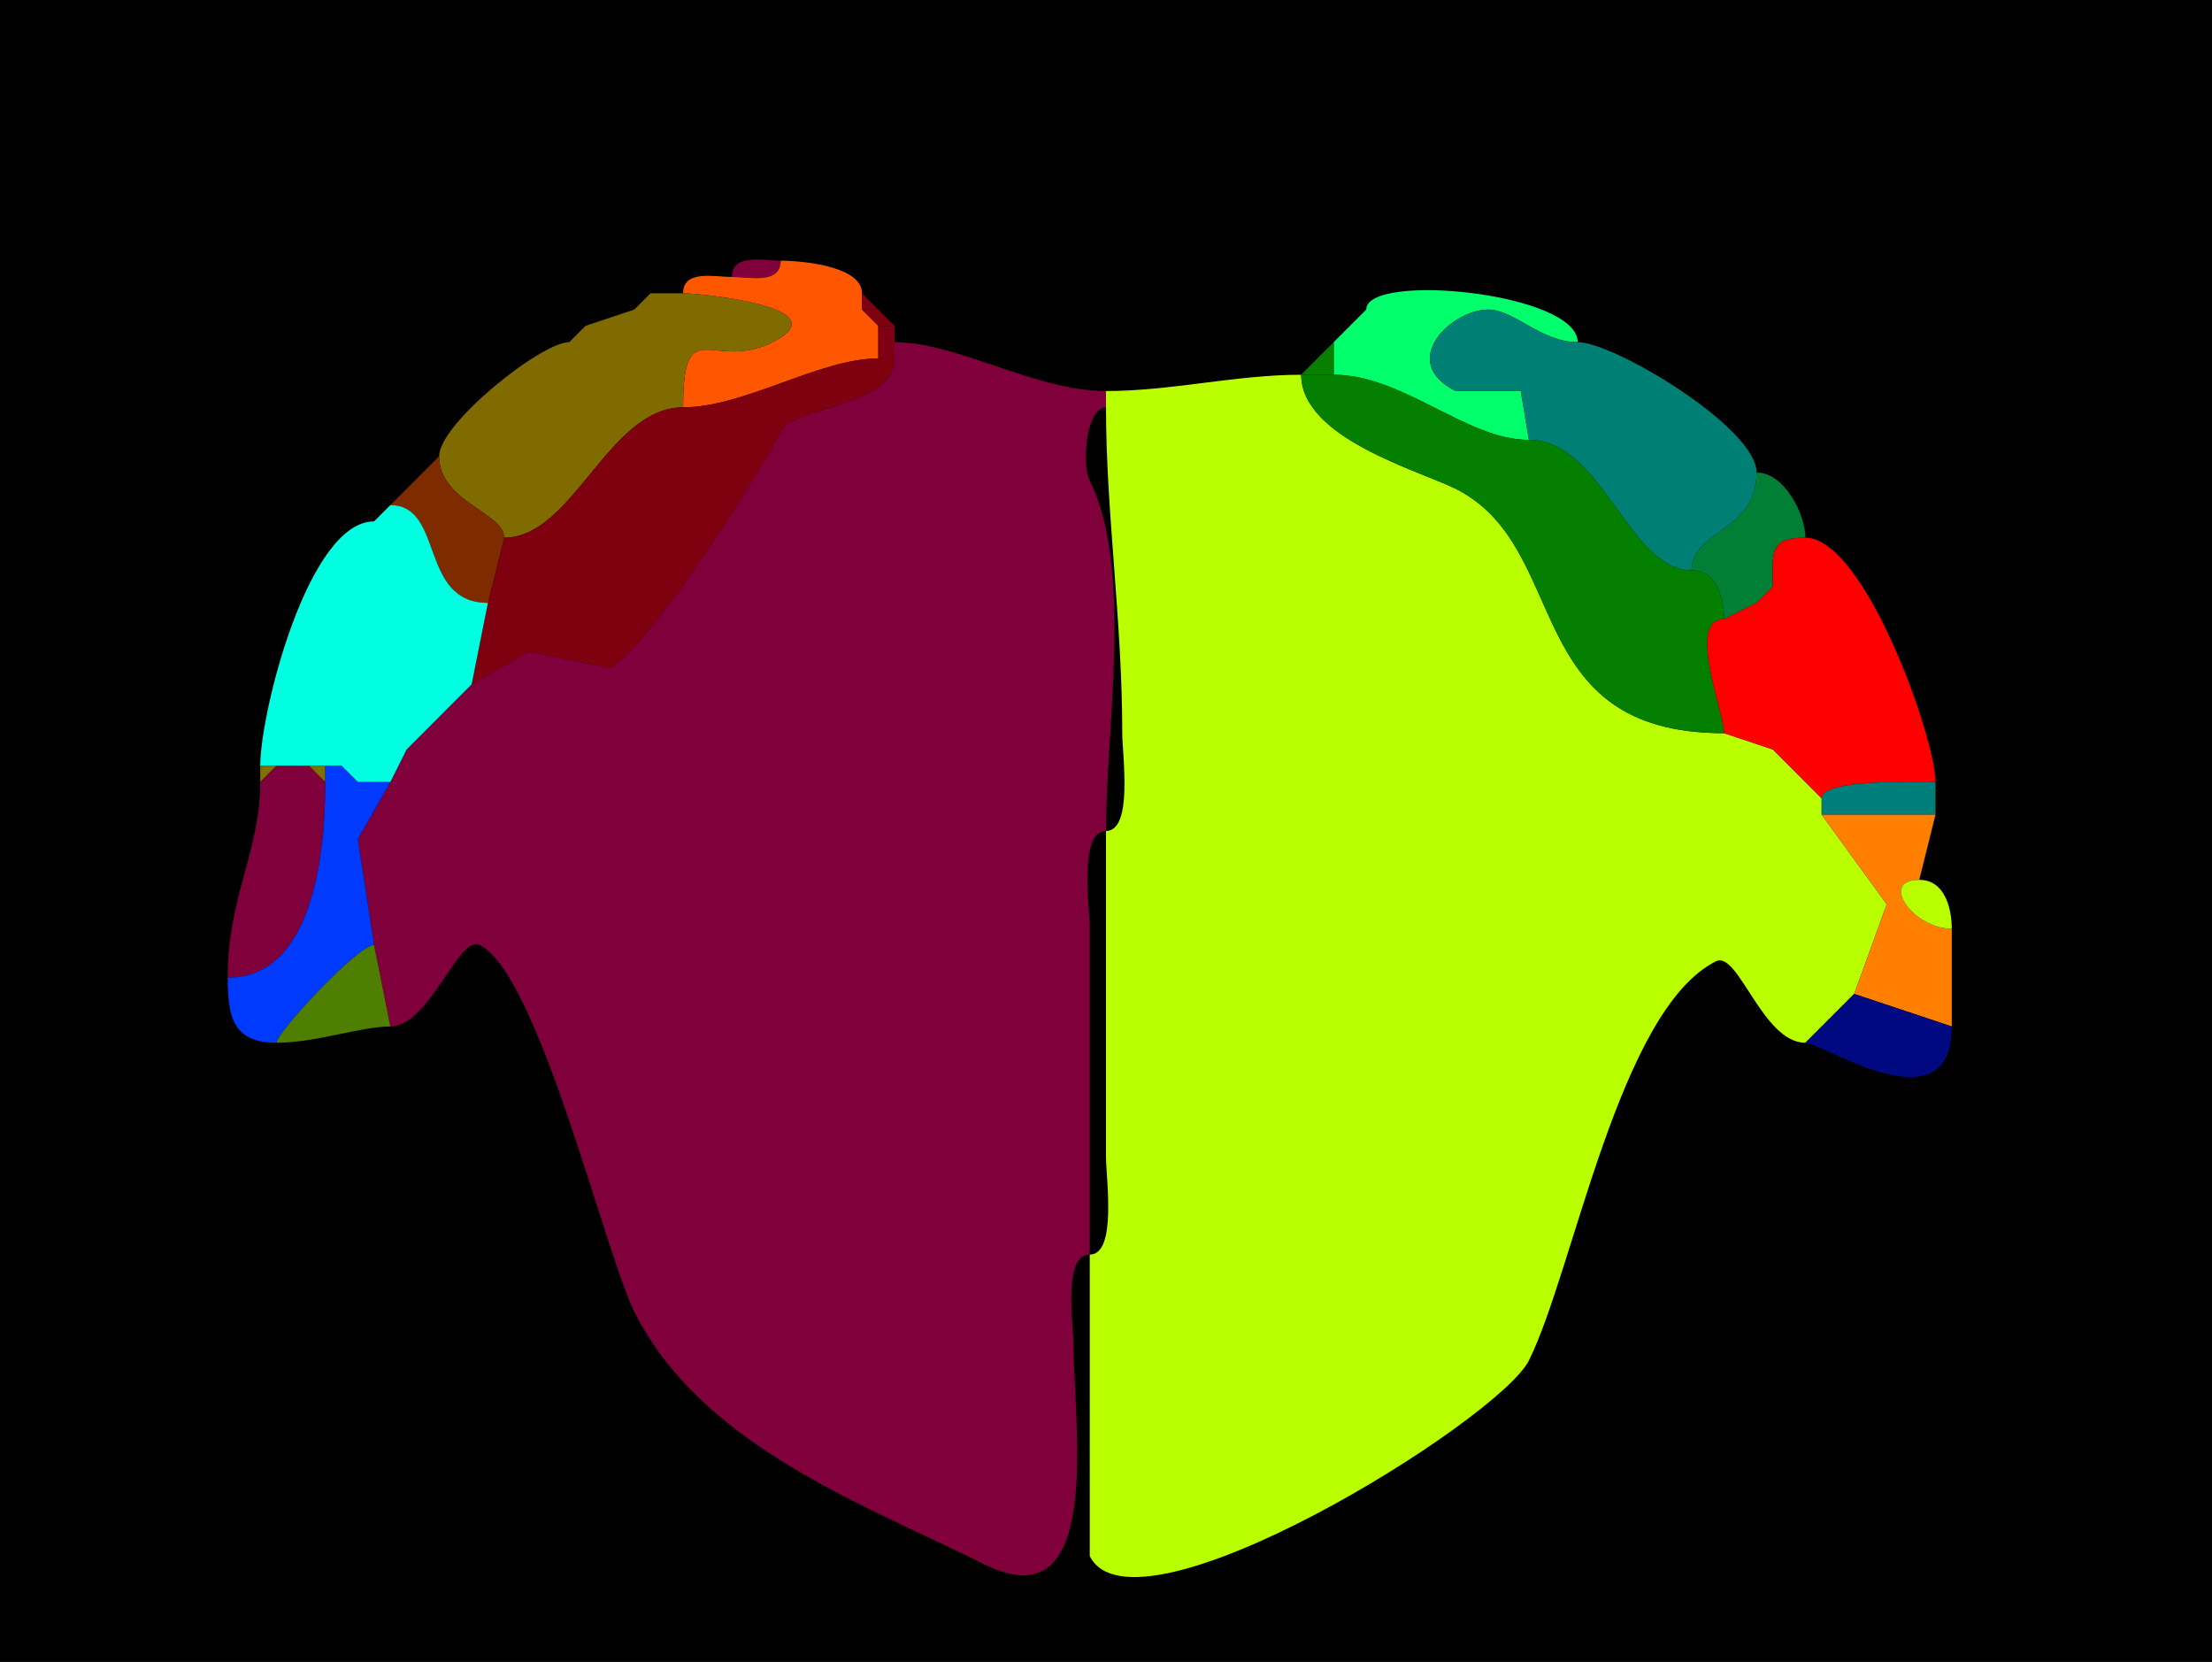 <?xml version="1.0" encoding="UTF-8"?>
<svg xmlns="http://www.w3.org/2000/svg" xmlns:xlink="http://www.w3.org/1999/xlink" width="430px" height="323px" viewBox="0 0 430 323" version="1.1">
<g id="surface1">
<rect x="0" y="0" width="430" height="323" style="fill:rgb(0%,0%,0%);fill-opacity:1;stroke:none;"/>
<path style=" stroke:none;fill-rule:nonzero;fill:rgb(49.804%,0%,22.745%);fill-opacity:1;" d="M 151.766 50.668 C 148.453 50.668 142.281 49.168 142.281 53.832 C 145.594 53.832 151.766 55.332 151.766 50.668 Z M 151.766 50.668 "/>
<path style=" stroke:none;fill-rule:nonzero;fill:rgb(100%,34.118%,0%);fill-opacity:1;" d="M 170.734 69.668 C 159.316 69.668 144.707 79.168 132.793 79.168 C 132.793 60.398 138.535 72.336 150.184 66.5 C 163.785 59.688 135.93 57 132.793 57 C 132.793 52.336 138.965 53.832 142.281 53.832 C 145.594 53.832 151.766 55.332 151.766 50.668 C 156.27 50.668 167.574 51.812 167.574 57 C 167.574 57 167.574 60.168 167.574 60.168 C 167.574 60.168 170.734 63.332 170.734 63.332 C 170.734 63.332 170.734 69.668 170.734 69.668 Z M 170.734 69.668 "/>
<path style=" stroke:none;fill-rule:nonzero;fill:rgb(49.804%,0%,22.745%);fill-opacity:1;" d="M 126.469 57 L 123.309 60.168 C 123.309 60.168 126.469 57 126.469 57 Z M 126.469 57 "/>
<path style=" stroke:none;fill-rule:nonzero;fill:rgb(49.804%,41.961%,0%);fill-opacity:1;" d="M 85.367 88.668 C 85.367 97.574 98.016 99.625 98.016 104.5 C 111.418 104.5 118.25 79.168 132.793 79.168 C 132.793 60.398 138.535 72.336 150.184 66.5 C 163.785 59.688 135.93 57 132.793 57 C 132.793 57 126.469 57 126.469 57 C 126.469 57 123.309 60.168 123.309 60.168 C 123.309 60.168 113.824 63.332 113.824 63.332 C 113.824 63.332 110.66 66.5 110.66 66.5 C 105.18 66.5 85.367 82.363 85.367 88.668 Z M 85.367 88.668 "/>
<path style=" stroke:none;fill-rule:nonzero;fill:rgb(49.804%,0%,7.451%);fill-opacity:1;" d="M 167.574 60.168 L 170.734 60.168 C 170.734 60.168 167.574 57 167.574 57 C 167.574 57 167.574 60.168 167.574 60.168 Z M 167.574 60.168 "/>
<path style=" stroke:none;fill-rule:nonzero;fill:rgb(0%,100%,41.961%);fill-opacity:1;" d="M 259.266 72.832 C 272.719 72.832 285.078 85.5 297.207 85.5 C 297.207 85.5 295.625 76 295.625 76 C 295.625 76 282.977 76 282.977 76 C 271.582 70.293 282.148 60.168 289.301 60.168 C 294.348 60.168 299.594 66.5 306.691 66.5 C 306.691 56.84 265.59 52.844 265.59 60.168 C 265.59 60.168 262.426 63.332 262.426 63.332 C 262.426 63.332 259.266 66.5 259.266 66.5 C 259.266 66.5 259.266 72.832 259.266 72.832 Z M 259.266 72.832 "/>
<path style=" stroke:none;fill-rule:nonzero;fill:rgb(49.804%,0%,5.49%);fill-opacity:1;" d="M 170.734 63.332 L 173.898 63.332 C 173.898 63.332 170.734 60.168 170.734 60.168 C 170.734 60.168 167.574 60.168 167.574 60.168 C 167.574 60.168 170.734 63.332 170.734 63.332 Z M 170.734 63.332 "/>
<path style=" stroke:none;fill-rule:nonzero;fill:rgb(3.529%,49.804%,0%);fill-opacity:1;" d="M 265.59 60.168 L 262.426 63.332 C 262.426 63.332 265.59 60.168 265.59 60.168 Z M 265.59 60.168 "/>
<path style=" stroke:none;fill-rule:nonzero;fill:rgb(0%,49.804%,45.882%);fill-opacity:1;" d="M 341.469 91.832 C 341.469 103.312 328.824 103.117 328.824 110.832 C 316.578 110.832 311.52 85.5 297.207 85.5 C 297.207 85.5 295.625 76 295.625 76 C 295.625 76 282.977 76 282.977 76 C 271.582 70.293 282.148 60.168 289.301 60.168 C 294.348 60.168 299.594 66.5 306.691 66.5 C 313.785 66.5 341.469 83.137 341.469 91.832 Z M 341.469 91.832 "/>
<path style=" stroke:none;fill-rule:nonzero;fill:rgb(49.804%,0%,22.745%);fill-opacity:1;" d="M 113.824 63.332 L 110.66 66.5 C 110.66 66.5 113.824 63.332 113.824 63.332 Z M 113.824 63.332 "/>
<path style=" stroke:none;fill-rule:nonzero;fill:rgb(49.804%,0%,7.451%);fill-opacity:1;" d="M 170.734 69.668 L 173.898 69.668 C 173.898 69.668 173.898 66.5 173.898 66.5 C 173.898 66.5 173.898 63.332 173.898 63.332 C 173.898 63.332 170.734 63.332 170.734 63.332 C 170.734 63.332 170.734 69.668 170.734 69.668 Z M 170.734 69.668 "/>
<path style=" stroke:none;fill-rule:nonzero;fill:rgb(3.529%,49.804%,0%);fill-opacity:1;" d="M 262.426 63.332 L 259.266 66.5 C 259.266 66.5 262.426 63.332 262.426 63.332 Z M 262.426 63.332 "/>
<path style=" stroke:none;fill-rule:nonzero;fill:rgb(49.804%,0%,5.49%);fill-opacity:1;" d="M 94.852 117.168 L 91.691 133 C 91.691 133 102.758 126.668 102.758 126.668 C 102.758 126.668 118.566 129.832 118.566 129.832 C 126.367 125.926 148.453 90.551 151.766 83.918 C 154.281 78.875 173.898 79.121 173.898 69.668 C 173.898 69.668 170.734 69.668 170.734 69.668 C 159.316 69.668 144.707 79.168 132.793 79.168 C 118.25 79.168 111.418 104.5 98.016 104.5 C 98.016 104.5 94.852 117.168 94.852 117.168 Z M 94.852 117.168 "/>
<path style=" stroke:none;fill-rule:nonzero;fill:rgb(49.804%,0%,22.745%);fill-opacity:1;" d="M 75.883 199.5 C 83.523 199.5 89.121 181.586 93.273 183.668 C 104.715 189.398 117.508 243.297 123.309 254.918 C 136.398 281.137 168.539 292.609 191.285 304 C 214.848 315.797 208.676 276.496 208.676 261.25 C 208.676 257.203 206.574 243.832 211.84 243.832 C 211.84 243.832 211.84 180.5 211.84 180.5 C 211.84 176.316 209.676 161.5 215 161.5 C 215 141.566 220.312 110.391 211.84 93.418 C 210.246 90.227 211.145 79.168 215 79.168 C 215 79.168 215 76 215 76 C 201.223 76 186.105 66.5 173.898 66.5 C 173.898 66.5 173.898 69.668 173.898 69.668 C 173.898 79.121 154.281 78.875 151.766 83.918 C 148.453 90.551 126.367 125.926 118.566 129.832 C 118.566 129.832 102.758 126.668 102.758 126.668 C 102.758 126.668 91.691 133 91.691 133 C 91.691 133 79.043 145.668 79.043 145.668 C 79.043 145.668 75.883 152 75.883 152 C 75.883 152 69.559 163.082 69.559 163.082 C 69.559 163.082 72.719 183.668 72.719 183.668 C 72.719 183.668 75.883 199.5 75.883 199.5 Z M 75.883 199.5 "/>
<path style=" stroke:none;fill-rule:nonzero;fill:rgb(3.529%,49.804%,0%);fill-opacity:1;" d="M 252.941 72.832 L 259.266 72.832 C 259.266 72.832 259.266 66.5 259.266 66.5 C 259.266 66.5 252.941 72.832 252.941 72.832 Z M 252.941 72.832 "/>
<path style=" stroke:none;fill-rule:nonzero;fill:rgb(72.941%,100%,0%);fill-opacity:1;" d="M 350.957 202.668 C 342.625 202.668 337.898 184.664 333.566 186.832 C 314.707 196.277 305.898 247.004 297.207 264.418 C 291.387 276.07 220.602 319.973 211.84 302.418 L 211.84 243.832 C 217.164 243.832 215 229.016 215 224.832 C 215 224.832 215 161.5 215 161.5 C 220.324 161.5 218.16 146.684 218.16 142.5 C 218.16 120.531 215 99.652 215 79.168 C 215 79.168 215 76 215 76 C 227.695 76 240.246 72.832 252.941 72.832 C 252.941 85.16 276.004 91.508 282.977 95 C 305.754 106.406 295.215 142.5 335.148 142.5 C 335.148 142.5 344.633 145.668 344.633 145.668 C 344.633 145.668 347.793 148.832 347.793 148.832 C 347.793 148.832 354.117 155.168 354.117 155.168 C 354.117 155.168 354.117 158.332 354.117 158.332 C 354.117 158.332 366.766 175.75 366.766 175.75 C 366.766 175.75 360.441 193.168 360.441 193.168 C 360.441 193.168 350.957 202.668 350.957 202.668 Z M 350.957 202.668 "/>
<path style=" stroke:none;fill-rule:nonzero;fill:rgb(1.569%,49.804%,0%);fill-opacity:1;" d="M 335.148 120.332 C 327.805 120.332 335.148 138.395 335.148 142.5 C 295.215 142.5 305.754 106.406 282.977 95 C 276.004 91.508 252.941 85.16 252.941 72.832 C 252.941 72.832 259.266 72.832 259.266 72.832 C 272.719 72.832 285.078 85.5 297.207 85.5 C 311.52 85.5 316.578 110.832 328.824 110.832 C 333.809 110.832 335.148 116.41 335.148 120.332 Z M 335.148 120.332 "/>
<path style=" stroke:none;fill-rule:nonzero;fill:rgb(49.804%,16.863%,0%);fill-opacity:1;" d="M 98.016 104.5 L 94.852 117.168 C 81.445 117.168 86.395 98.168 75.883 98.168 C 75.883 98.168 85.367 88.668 85.367 88.668 C 85.367 97.574 98.016 99.625 98.016 104.5 Z M 98.016 104.5 "/>
<path style=" stroke:none;fill-rule:nonzero;fill:rgb(0%,49.804%,20.784%);fill-opacity:1;" d="M 341.469 117.168 L 335.148 120.332 C 335.148 116.41 333.809 110.832 328.824 110.832 C 328.824 103.117 341.469 103.312 341.469 91.832 C 346.883 91.832 350.957 99.977 350.957 104.5 C 343.707 104.5 344.633 107.656 344.633 114 C 344.633 114 341.469 117.168 341.469 117.168 Z M 341.469 117.168 "/>
<path style=" stroke:none;fill-rule:nonzero;fill:rgb(49.804%,16.863%,0%);fill-opacity:1;" d="M 75.883 98.168 L 72.719 101.332 C 72.719 101.332 75.883 98.168 75.883 98.168 Z M 75.883 98.168 "/>
<path style=" stroke:none;fill-rule:nonzero;fill:rgb(0%,100%,88.235%);fill-opacity:1;" d="M 69.559 152 L 75.883 152 C 75.883 152 79.043 145.668 79.043 145.668 C 79.043 145.668 91.691 133 91.691 133 C 91.691 133 94.852 117.168 94.852 117.168 C 81.445 117.168 86.395 98.168 75.883 98.168 C 75.883 98.168 72.719 101.332 72.719 101.332 C 59.914 101.332 50.59 138.473 50.59 148.832 C 50.59 148.832 53.75 148.832 53.75 148.832 C 53.75 148.832 60.074 148.832 60.074 148.832 C 60.074 148.832 63.234 148.832 63.234 148.832 C 63.234 148.832 66.398 148.832 66.398 148.832 C 66.398 148.832 69.559 152 69.559 152 Z M 69.559 152 "/>
<path style=" stroke:none;fill-rule:nonzero;fill:rgb(100%,0%,0%);fill-opacity:1;" d="M 376.25 152 C 374.043 152 354.117 151.227 354.117 155.168 C 354.117 155.168 347.793 148.832 347.793 148.832 C 347.793 148.832 344.633 145.668 344.633 145.668 C 344.633 145.668 335.148 142.5 335.148 142.5 C 335.148 138.395 327.805 120.332 335.148 120.332 C 335.148 120.332 341.469 117.168 341.469 117.168 C 341.469 117.168 344.633 114 344.633 114 C 344.633 107.656 343.707 104.5 350.957 104.5 C 362.402 104.5 376.25 143.363 376.25 152 Z M 376.25 152 "/>
<path style=" stroke:none;fill-rule:nonzero;fill:rgb(0%,7.451%,49.804%);fill-opacity:1;" d="M 344.633 114 L 341.469 117.168 C 341.469 117.168 344.633 114 344.633 114 Z M 344.633 114 "/>
<path style=" stroke:none;fill-rule:nonzero;fill:rgb(0%,49.804%,47.843%);fill-opacity:1;" d="M 344.633 145.668 L 347.793 148.832 C 347.793 148.832 344.633 145.668 344.633 145.668 Z M 344.633 145.668 "/>
<path style=" stroke:none;fill-rule:nonzero;fill:rgb(49.804%,43.922%,0%);fill-opacity:1;" d="M 53.75 148.832 L 50.59 152 C 50.59 152 50.59 148.832 50.59 148.832 C 50.59 148.832 53.75 148.832 53.75 148.832 Z M 53.75 148.832 "/>
<path style=" stroke:none;fill-rule:nonzero;fill:rgb(49.804%,0%,22.745%);fill-opacity:1;" d="M 63.234 152 C 63.234 167.004 60.477 190 44.266 190 C 44.266 174.34 50.59 165.398 50.59 152 C 50.59 152 53.75 148.832 53.75 148.832 C 53.75 148.832 60.074 148.832 60.074 148.832 C 60.074 148.832 63.234 152 63.234 152 Z M 63.234 152 "/>
<path style=" stroke:none;fill-rule:nonzero;fill:rgb(49.804%,43.922%,0%);fill-opacity:1;" d="M 63.234 148.832 L 63.234 152 C 63.234 152 60.074 148.832 60.074 148.832 C 60.074 148.832 63.234 148.832 63.234 148.832 Z M 63.234 148.832 "/>
<path style=" stroke:none;fill-rule:nonzero;fill:rgb(0%,22.745%,100%);fill-opacity:1;" d="M 44.266 190 C 44.266 197.418 45.164 202.668 53.75 202.668 C 53.75 200.719 69.566 183.668 72.719 183.668 C 72.719 183.668 69.559 163.082 69.559 163.082 C 69.559 163.082 75.883 152 75.883 152 C 75.883 152 69.559 152 69.559 152 C 69.559 152 66.398 148.832 66.398 148.832 C 66.398 148.832 63.234 148.832 63.234 148.832 C 63.234 148.832 63.234 152 63.234 152 C 63.234 167.004 60.477 190 44.266 190 Z M 44.266 190 "/>
<path style=" stroke:none;fill-rule:nonzero;fill:rgb(49.804%,43.922%,0%);fill-opacity:1;" d="M 66.398 148.832 L 69.559 152 C 69.559 152 66.398 148.832 66.398 148.832 Z M 66.398 148.832 "/>
<path style=" stroke:none;fill-rule:nonzero;fill:rgb(0%,49.804%,47.843%);fill-opacity:1;" d="M 354.117 158.332 C 361.266 158.332 367.789 158.332 376.25 158.332 C 376.25 158.332 376.25 152 376.25 152 C 374.043 152 354.117 151.227 354.117 155.168 C 354.117 155.168 354.117 158.332 354.117 158.332 Z M 354.117 158.332 "/>
<path style=" stroke:none;fill-rule:nonzero;fill:rgb(100%,49.804%,0%);fill-opacity:1;" d="M 360.441 193.168 L 379.41 199.5 C 379.41 191.75 379.41 189.113 379.41 180.5 C 371.91 180.5 365.211 171 373.09 171 C 373.09 171 376.25 158.332 376.25 158.332 C 367.789 158.332 361.266 158.332 354.117 158.332 C 354.117 158.332 366.766 175.75 366.766 175.75 C 366.766 175.75 360.441 193.168 360.441 193.168 Z M 360.441 193.168 "/>
<path style=" stroke:none;fill-rule:nonzero;fill:rgb(72.941%,100%,0%);fill-opacity:1;" d="M 373.09 171 C 378.074 171 379.41 176.578 379.41 180.5 C 371.91 180.5 365.211 171 373.09 171 Z M 373.09 171 "/>
<path style=" stroke:none;fill-rule:nonzero;fill:rgb(30.588%,49.804%,0%);fill-opacity:1;" d="M 75.883 199.5 C 70.133 199.5 61.367 202.668 53.75 202.668 C 53.75 200.719 69.566 183.668 72.719 183.668 C 72.719 183.668 75.883 199.5 75.883 199.5 Z M 75.883 199.5 "/>
<path style=" stroke:none;fill-rule:nonzero;fill:rgb(0%,3.529%,49.804%);fill-opacity:1;" d="M 379.41 199.5 C 379.41 219.586 354.184 202.668 350.957 202.668 C 350.957 202.668 360.441 193.168 360.441 193.168 C 360.441 193.168 379.41 199.5 379.41 199.5 Z M 379.41 199.5 "/>
</g>
</svg>
